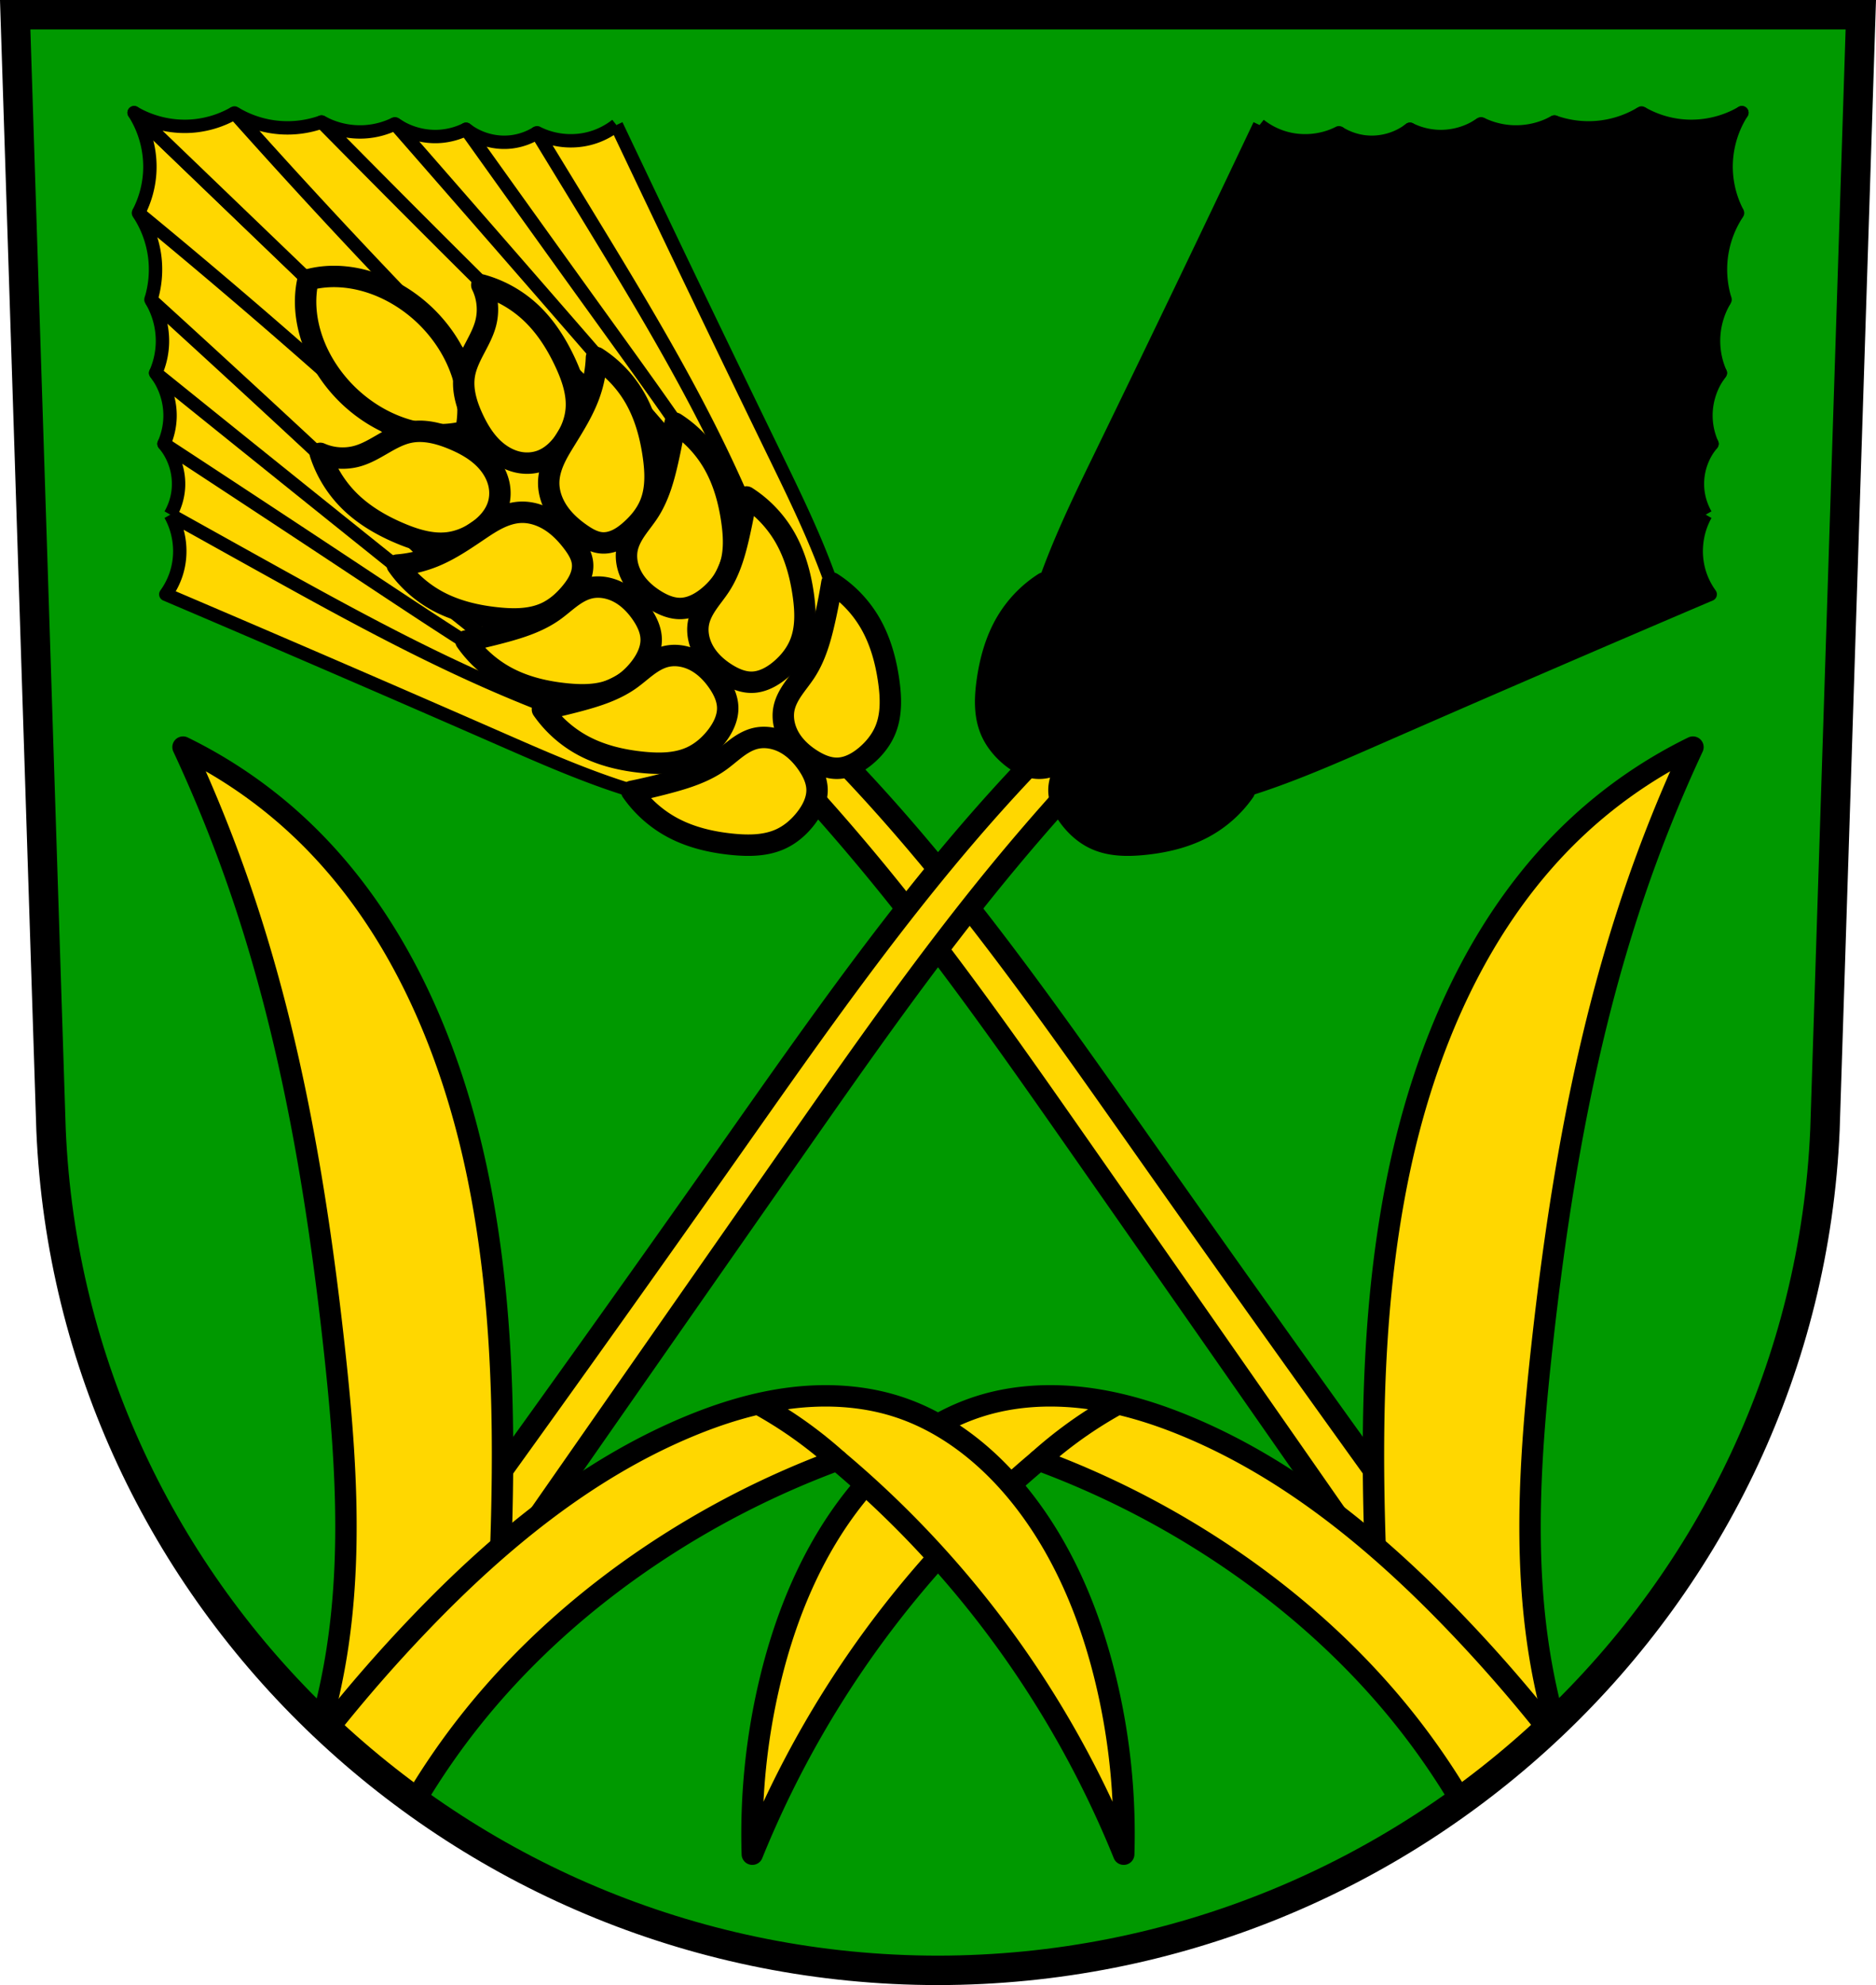 <svg xmlns="http://www.w3.org/2000/svg" width="701.33" height="741.77" viewBox="0 0 701.334 741.769" xmlns:xlink="http://www.w3.org/1999/xlink"><g fill-rule="evenodd"><path d="m5.679 5.5 13.398 416.62c7.415 175.25 153.92 314.05 331.59 314.14 177.51-.215 324.07-139.06 331.59-314.14L695.655 5.5h-344.98z" fill="#090"/><g stroke="#000"><g stroke-linejoin="round" stroke-width="8"><g fill="gold"><path d="M528.046 606.755c-41.461-59.54-82.979-119.05-124.55-178.51-24.45-34.969-48.951-69.965-76.07-102.91a818.512 818.512 0 0 0-49.29-54.671l13.259-9.692a651.494 651.494 0 0 1 36.769 37.545c36.879 40.833 68.4 86.14 100.09 131.12 36.65 52.04 73.66 103.82 111.01 155.35l-11.217 21.762z"/><path d="M632.9 279.17a177.74 177.74 0 0 0-42.668 29.22c-36.972 34.21-57.835 82.914-67.791 132.29-8.308 41.21-9.706 83.52-8.699 125.55a1115.97 1115.97 0 0 0 1.859 42.967l54.33 44.893a335.25 335.25 0 0 0 11.217-10.23 246.02 246.02 0 0 1-5.535-25.336c-6.184-37.897-3.422-76.66.773-114.83 6.285-57.18 15.819-114.3 34.2-168.81a538.866 538.866 0 0 1 22.316-55.713z"/><path d="M393.11 521.58c-9.242-.04-18.475 1.197-27.26 4.03-18.431 5.934-34.16 18.644-46.22 33.789-15.798 19.832-25.761 43.83-31.697 68.48a245.163 245.163 0 0 0-6.684 64.971 377.17 377.17 0 0 1 52.17-90.34 376.94 376.94 0 0 1 54.936-56.902 331.293 331.293 0 0 1 69.07 35.2c25.304 16.897 48.31 37.36 67.32 61.11a270.462 270.462 0 0 1 21.449 31.03 334.28 334.28 0 0 0 32.59-26.857 558.386 558.386 0 0 0-34.832-39.883c-28.723-29.888-61.39-56.934-99.63-72.957-12.381-5.189-25.33-9.198-38.652-10.854a105.734 105.734 0 0 0-12.566-.816z"/></g><path d="M388.346 545.605c3.755-3.369 7.67-6.56 11.728-9.558a158.567 158.567 0 0 1 17.07-11" fill="none" stroke-linecap="round"/><g fill="gold"><path d="M173.296 606.755c41.461-59.54 82.979-119.05 124.55-178.51 24.45-34.969 48.951-69.965 76.07-102.91a818.512 818.512 0 0 1 49.29-54.671l-13.259-9.692a651.494 651.494 0 0 0-36.769 37.545c-36.879 40.833-68.4 86.14-100.09 131.12-36.65 52.04-73.66 103.82-111.01 155.35l11.217 21.762z"/><path d="M68.43 279.17a538.911 538.911 0 0 1 22.316 55.713c18.382 54.51 27.916 111.63 34.2 168.81 4.195 38.17 6.957 76.931.773 114.83a246.306 246.306 0 0 1-5.578 25.498 332.977 332.977 0 0 0 11.146 10.162l54.44-44.986a1115.97 1115.97 0 0 0 1.859-42.967c1.01-42.03-.391-84.34-8.699-125.55-9.956-49.38-30.819-98.08-67.791-132.29a177.767 177.767 0 0 0-42.668-29.22z"/><path d="M308.23 521.58a105.72 105.72 0 0 0-12.566.816c-13.322 1.655-26.27 5.665-38.652 10.854-38.23 16.02-70.902 43.07-99.62 72.957a557.8 557.8 0 0 0-34.924 39.998 334.234 334.234 0 0 0 32.609 26.863 269.945 269.945 0 0 1 21.521-31.15c19.02-23.752 42.02-44.21 67.32-61.11a331.007 331.007 0 0 1 69.07-35.2 377.034 377.034 0 0 1 54.936 56.902c21.46 27.503 39.07 58 52.17 90.34a245.1 245.1 0 0 0-6.684-64.971c-5.936-24.651-15.899-48.648-31.697-68.48-12.06-15.14-27.792-27.855-46.22-33.789-8.785-2.828-18.02-4.065-27.26-4.03z"/></g><path d="M312.986 545.605a159.378 159.378 0 0 0-11.728-9.558 158.567 158.567 0 0 0-17.07-11" fill="none" stroke-linecap="round"/></g><path d="m5.679 5.5 13.398 416.62c7.415 175.25 153.92 314.05 331.59 314.14 177.51-.215 324.07-139.06 331.59-314.14L695.655 5.5h-344.98z" fill="none" stroke-width="11"/></g></g><g fill="gold" transform="translate(-24.792 -24.335)"><path d="m230.82 165-51.16 53.25 118.93 114.26 51.16-53.25L230.81 165" id="a"/><path d="M76.55 103.92a37.423 37.423 0 0 0 4.2-14.863c.528-7.899-1.542-15.95-5.814-22.614l134.34 129.06 5.859 42.19-73.01-51.87a1413.673 1413.673 0 0 0-65.578-81.895" fill-rule="evenodd" stroke="#000" stroke-linejoin="round" stroke-width="5" id="b"/><path d="M81.23 136.31a38.24 38.24 0 0 0 1.437-15.803 38.258 38.258 0 0 0-6.116-16.584 2567.63 2567.63 0 0 1 181.93 164.71c-7.172 9.594-17.607 16.701-29.16 19.862-12.877 3.523-27.05 2.076-38.947-3.977-11.899-6.05-21.413-16.654-26.15-29.14a2577.785 2577.785 0 0 1-62.31-88.03 2584.956 2584.956 0 0 1-20.69-31.04" fill-rule="evenodd" stroke="#000" stroke-linejoin="round" stroke-width="5" id="c"/><path d="M82.993 163.7a29.757 29.757 0 0 0 2.53-11.35 29.878 29.878 0 0 0-4.294-16.04 7421.448 7421.448 0 0 1 68.56 63.12c22.478 20.953 44.835 42.05 66.24 64.1a1053.262 1053.262 0 0 1 37.02 40.15l-72.81-42-84.57-80.79-12.682-17.19z" fill-rule="evenodd" stroke="#000" stroke-linejoin="round" stroke-width="5" id="d"/><path d="M86.11 190.17a26.172 26.172 0 0 0 2.237-9.604c.234-6.02-1.694-12.09-5.351-16.872a40394.108 40394.108 0 0 0 42.735 34.396 32879.693 32879.693 0 0 0 93.351 74.78l-5.809 8.973-49.04-26.47-63.4-48.859-14.724-16.343z" fill-rule="evenodd" stroke="#000" stroke-linejoin="round" stroke-width="5" id="e"/><path d="M88.47 216.65a23.295 23.295 0 0 0 3.01-9.666c.492-6.02-1.481-12.198-5.369-16.816a16797.912 16797.912 0 0 1 74.16 48.826c17.943 11.882 35.868 23.802 54.22 35.05a872.093 872.093 0 0 0 83.23 44.985c-47.51-11-93.44-28.778-135.99-52.618a517.327 517.327 0 0 1-73.27-49.759" fill-rule="evenodd" stroke="#000" stroke-linejoin="round" stroke-width="5" id="f"/><path d="M88.47 216.65c3.709 6.579 4.551 14.711 2.27 21.91a27.678 27.678 0 0 1-3.959 7.855 13727.873 13727.873 0 0 1 125.5 54.2c22.41 9.812 45.04 19.762 69.09 24.23 14.381 2.67 29.13 3.312 43.695 1.951v-7.543a1242.142 1242.142 0 0 1-48.67-14.434c-21.34-6.808-42.514-14.2-63.12-22.977-31.513-13.42-61.56-30.01-91.5-46.648-11.11-6.171-22.21-12.352-33.3-18.543" fill-rule="evenodd" stroke="#000" stroke-linejoin="round" stroke-width="5" id="g"/><path d="M112.45 66.55a37.425 37.425 0 0 1-14.683 4.792c-7.871.845-15.999-.901-22.829-4.903l134.34 129.06 42.39 4.163-54.755-70.87a1414.998 1414.998 0 0 1-84.461-62.242" fill-rule="evenodd" stroke="#000" stroke-linejoin="round" stroke-width="5" id="h"/><path d="M145 69.931A38.22 38.22 0 0 1 129.267 72a38.258 38.258 0 0 1-16.816-5.446 2569.6 2569.6 0 0 0 79.13 84.84c30.15 30.89 61.07 61.02 92.74 90.35 9.298-7.551 15.982-18.262 18.677-29.933 3-13.01.99-27.11-5.535-38.757-6.525-11.647-17.499-20.728-30.16-24.96a2593.515 2593.515 0 0 0-90.45-58.734 2556.153 2556.153 0 0 0-31.844-19.429z" fill-rule="evenodd" stroke="#000" stroke-linejoin="round" stroke-width="5" id="i"/><path d="M172.43 70.6a29.749 29.749 0 0 1-11.24 2.983 29.85 29.85 0 0 1-16.196-3.648 7456.859 7456.859 0 0 0 65.814 65.975c21.837 21.62 43.816 43.11 66.7 63.62a1054.352 1054.352 0 0 0 41.6 35.38l-44.886-71.07-84.11-81.26-17.681-11.983" fill-rule="evenodd" stroke="#000" stroke-linejoin="round" stroke-width="5" id="j"/><path d="M199.01 72.65a26.17 26.17 0 0 1-9.507 2.62c-6 .474-12.15-1.208-17.07-4.671 12.04 13.766 24.06 27.54 36.08 41.32 19.06 21.858 38.1 43.737 57.11 65.64 7.123 8.209 14.241 16.421 21.355 24.637l8.733-6.164-28.415-47.938-51.36-61.39-16.92-14.06z" fill-rule="evenodd" stroke="#000" stroke-linejoin="round" stroke-width="5" id="k"/><path d="M225.57 73.943a23.284 23.284 0 0 1-9.537 3.393c-5.992.733-12.247-.991-17.02-4.69 17.189 24.09 34.442 48.14 51.76 72.14 12.592 17.452 25.22 34.885 37.19 52.769a872.515 872.515 0 0 1 48.29 81.36 517.544 517.544 0 0 0-58.03-133.77 516.503 516.503 0 0 0-52.656-71.21" fill-rule="evenodd" stroke="#000" stroke-linejoin="round" stroke-width="5" id="l"/><path d="M255.24 71.06a27.708 27.708 0 0 1-7.691 4.27c-7.102 2.569-15.26 2.053-21.982-1.389a21241.744 21241.744 0 0 1 19.863 32.535c17.822 29.25 35.607 58.61 50.28 89.55 9.596 20.24 17.831 41.1 25.488 62.15a1238.78 1238.78 0 0 1 15.582 45.588h8.428c.548-13.894-.716-27.859-3.801-41.42-5.427-23.854-16.278-46.07-26.98-68.07a13802.085 13802.085 0 0 1-59.19-123.22" fill-rule="evenodd" stroke="#000" stroke-linejoin="round" stroke-width="5" id="m"/><path d="M139.944 128.896a45.447 36.707 43.851 0 0 15.121 43.244 45.447 36.707 43.851 0 0 43.8 13.36 45.447 36.707 43.851 0 0-15.106-43.228 45.447 36.707 43.851 0 0-43.815-13.376z" stroke="#000" stroke-linejoin="round" stroke-linecap="round" stroke-width="8" id="n"/><path d="M144.5 193.74a44.092 44.092 0 0 0 10.485 17.344c5.531 5.629 12.501 9.677 19.787 12.707 5.585 2.323 11.62 4.107 17.622 3.355 4.121-.516 8.05-2.229 11.403-4.682 3.147-2.305 5.867-5.363 7.116-9.06.871-2.577.993-5.391.427-8.05-.87-4.085-3.322-7.722-6.428-10.514-3.106-2.792-6.844-4.796-10.698-6.407-5.212-2.179-10.965-3.697-16.493-2.53-3.443.726-6.583 2.448-9.631 4.207-3.048 1.758-6.102 3.593-9.478 4.583-4.62 1.353-9.717 1.01-14.11-.953z" fill-rule="evenodd" stroke="#000" stroke-linejoin="round" stroke-width="8" id="o"/><path d="M204.91 130.85a44.1 44.1 0 0 1 17.751 9.781c5.846 5.301 10.17 12.1 13.49 19.262 2.545 5.487 4.57 11.446 4.059 17.473-.351 4.138-1.904 8.134-4.221 11.581-2.177 3.237-5.124 6.077-8.766 7.473-2.54.974-5.347 1.208-8.03.749-4.116-.705-7.849-3.01-10.763-6-2.914-2.992-5.067-6.647-6.831-10.432-2.386-5.121-4.133-10.808-3.19-16.378.588-3.469 2.183-6.676 3.817-9.792 1.635-3.116 3.346-6.241 4.199-9.655 1.167-4.67.619-9.749-1.518-14.06z" fill-rule="evenodd" stroke="#000" stroke-linejoin="round" stroke-width="8" id="p"/><path d="M173.3 235.48a43.861 43.861 0 0 0 15.13 13.488c6.947 3.741 14.8 5.537 22.652 6.317 6.02.598 12.341.573 17.829-1.983 3.757-1.75 6.918-4.605 9.518-7.832 1.237-1.536 2.367-3.176 3.148-4.987.781-1.811 1.201-3.806.985-5.766-.302-2.743-1.807-5.201-3.454-7.415-2.38-3.2-5.175-6.144-8.539-8.287-3.364-2.143-7.336-3.45-11.319-3.245-2.847.146-5.614 1.051-8.177 2.299-2.563 1.248-4.943 2.835-7.307 4.428-5.354 3.606-10.722 7.293-16.696 9.738a45.347 45.347 0 0 1-13.767 3.245z" fill-rule="evenodd" stroke="#000" stroke-linejoin="round" stroke-width="8" id="q"/><path d="M247.78 157.95a43.838 43.838 0 0 1 14.08 14.575c4.02 6.791 6.126 14.566 7.22 22.381.839 5.995 1.067 12.308-1.266 17.894-1.598 3.825-4.324 7.097-7.445 9.824-1.485 1.298-3.079 2.493-4.857 3.345-1.778.853-3.755 1.353-5.722 1.215-2.753-.192-5.269-1.597-7.548-3.154-3.293-2.25-6.347-4.924-8.622-8.2-2.276-3.276-3.741-7.192-3.696-11.18.032-2.85.825-5.651 1.969-8.262 1.144-2.611 2.635-5.05 4.132-7.479 3.389-5.494 6.857-11.01 9.06-17.07a45.308 45.308 0 0 0 2.69-13.886z" fill-rule="evenodd" stroke="#000" stroke-linejoin="round" stroke-width="8" id="r"/><path d="M198.97 263.85a43.995 43.995 0 0 0 15.13 13.488c6.945 3.747 14.798 5.555 22.652 6.317 6.02.584 12.325.531 17.829-1.983 3.775-1.724 6.99-4.541 9.518-7.832 2.386-3.106 4.238-6.838 4.133-10.753-.09-3.352-1.604-6.516-3.491-9.288-2.206-3.239-5.01-6.138-8.458-8.01-3.445-1.869-7.57-2.639-11.363-1.653-2.556.665-4.855 2.079-6.966 3.665-2.111 1.587-4.078 3.363-6.233 4.889-5.624 3.983-12.324 6.126-18.981 7.911a232.053 232.053 0 0 1-13.767 3.245z" fill-rule="evenodd" stroke="#000" stroke-linejoin="round" stroke-width="8" id="s"/><path d="M277.16 182.47a43.963 43.963 0 0 1 14.08 14.575c4.02 6.789 6.144 14.563 7.22 22.381.825 5.994 1.024 12.294-1.266 17.894-1.571 3.841-4.257 7.167-7.445 9.824-3.01 2.508-6.663 4.508-10.579 4.561-3.353.045-6.575-1.341-9.42-3.116-3.325-2.075-6.334-4.763-8.339-8.13-2.01-3.367-2.941-7.458-2.107-11.287.562-2.581 1.883-4.935 3.383-7.108 1.501-2.173 3.197-4.209 4.636-6.424 3.755-5.779 5.627-12.56 7.144-19.283 1.038-4.6 1.935-9.232 2.69-13.886z" fill-rule="evenodd" stroke="#000" stroke-linejoin="round" stroke-width="8" id="t"/><path d="M227.58 289.42a43.995 43.995 0 0 0 15.13 13.488c6.945 3.747 14.798 5.555 22.652 6.317 6.02.584 12.325.531 17.829-1.983 3.775-1.724 6.99-4.541 9.518-7.832 2.386-3.106 4.238-6.838 4.133-10.753-.09-3.352-1.604-6.516-3.491-9.288-2.206-3.239-5.01-6.138-8.458-8.01-3.445-1.869-7.57-2.639-11.363-1.653-2.556.665-4.855 2.079-6.966 3.665-2.111 1.587-4.078 3.363-6.233 4.889-5.624 3.983-12.324 6.126-18.981 7.911a232.053 232.053 0 0 1-13.767 3.245z" fill-rule="evenodd" stroke="#000" stroke-linejoin="round" stroke-width="8" id="u"/><path d="M303.85 210.03a43.963 43.963 0 0 1 14.08 14.575c4.02 6.789 6.144 14.563 7.22 22.381.825 5.994 1.024 12.294-1.266 17.894-1.571 3.841-4.257 7.167-7.445 9.824-3.01 2.508-6.663 4.508-10.579 4.561-3.353.045-6.575-1.341-9.42-3.116-3.325-2.075-6.334-4.763-8.339-8.13-2.01-3.367-2.941-7.458-2.107-11.287.562-2.581 1.883-4.935 3.383-7.108 1.501-2.173 3.197-4.209 4.636-6.424 3.755-5.779 5.627-12.56 7.144-19.283 1.038-4.6 1.935-9.232 2.69-13.886z" fill-rule="evenodd" stroke="#000" stroke-linejoin="round" stroke-width="8" id="v"/><path d="M260.98 320.04a43.995 43.995 0 0 0 15.13 13.488c6.945 3.747 14.798 5.555 22.652 6.317 6.02.584 12.325.531 17.829-1.983 3.775-1.724 6.99-4.541 9.518-7.832 2.386-3.106 4.238-6.838 4.133-10.753-.09-3.352-1.604-6.516-3.491-9.288-2.206-3.239-5.01-6.138-8.458-8.01-3.445-1.869-7.57-2.639-11.363-1.653-2.556.665-4.855 2.079-6.966 3.665-2.111 1.587-4.078 3.363-6.233 4.889-5.624 3.983-12.324 6.126-18.981 7.911a232.053 232.053 0 0 1-13.767 3.245z" fill-rule="evenodd" stroke="#000" stroke-linejoin="round" stroke-width="8" id="w"/><path d="M335.78 242.18a43.963 43.963 0 0 1 14.08 14.575c4.02 6.789 6.144 14.563 7.22 22.381.825 5.994 1.024 12.294-1.266 17.894-1.571 3.841-4.257 7.167-7.445 9.824-3.01 2.508-6.663 4.508-10.579 4.561-3.353.045-6.575-1.341-9.42-3.116-3.325-2.075-6.334-4.763-8.339-8.13-2.01-3.367-2.941-7.458-2.107-11.287.562-2.581 1.883-4.935 3.383-7.108 1.501-2.173 3.197-4.209 4.636-6.424 3.755-5.779 5.627-12.56 7.144-19.283 1.038-4.6 1.935-9.232 2.69-13.886z" fill-rule="evenodd" stroke="#000" stroke-linejoin="round" stroke-width="8" id="x"/></g><g transform="matrix(-1 0 0 1 726.128 -24.335)"><use xlink:href="#a"/><use xlink:href="#b"/><use xlink:href="#c"/><use xlink:href="#d"/><use xlink:href="#e"/><use xlink:href="#f"/><use xlink:href="#g"/><use xlink:href="#h"/><use xlink:href="#i"/><use xlink:href="#j"/><use xlink:href="#k"/><use xlink:href="#l"/><use xlink:href="#m"/><use xlink:href="#n"/><use xlink:href="#o"/><use xlink:href="#p"/><use xlink:href="#q"/><use xlink:href="#r"/><use xlink:href="#s"/><use xlink:href="#t"/><use xlink:href="#u"/><use xlink:href="#v"/><use xlink:href="#w"/><use xlink:href="#x"/></g></svg>